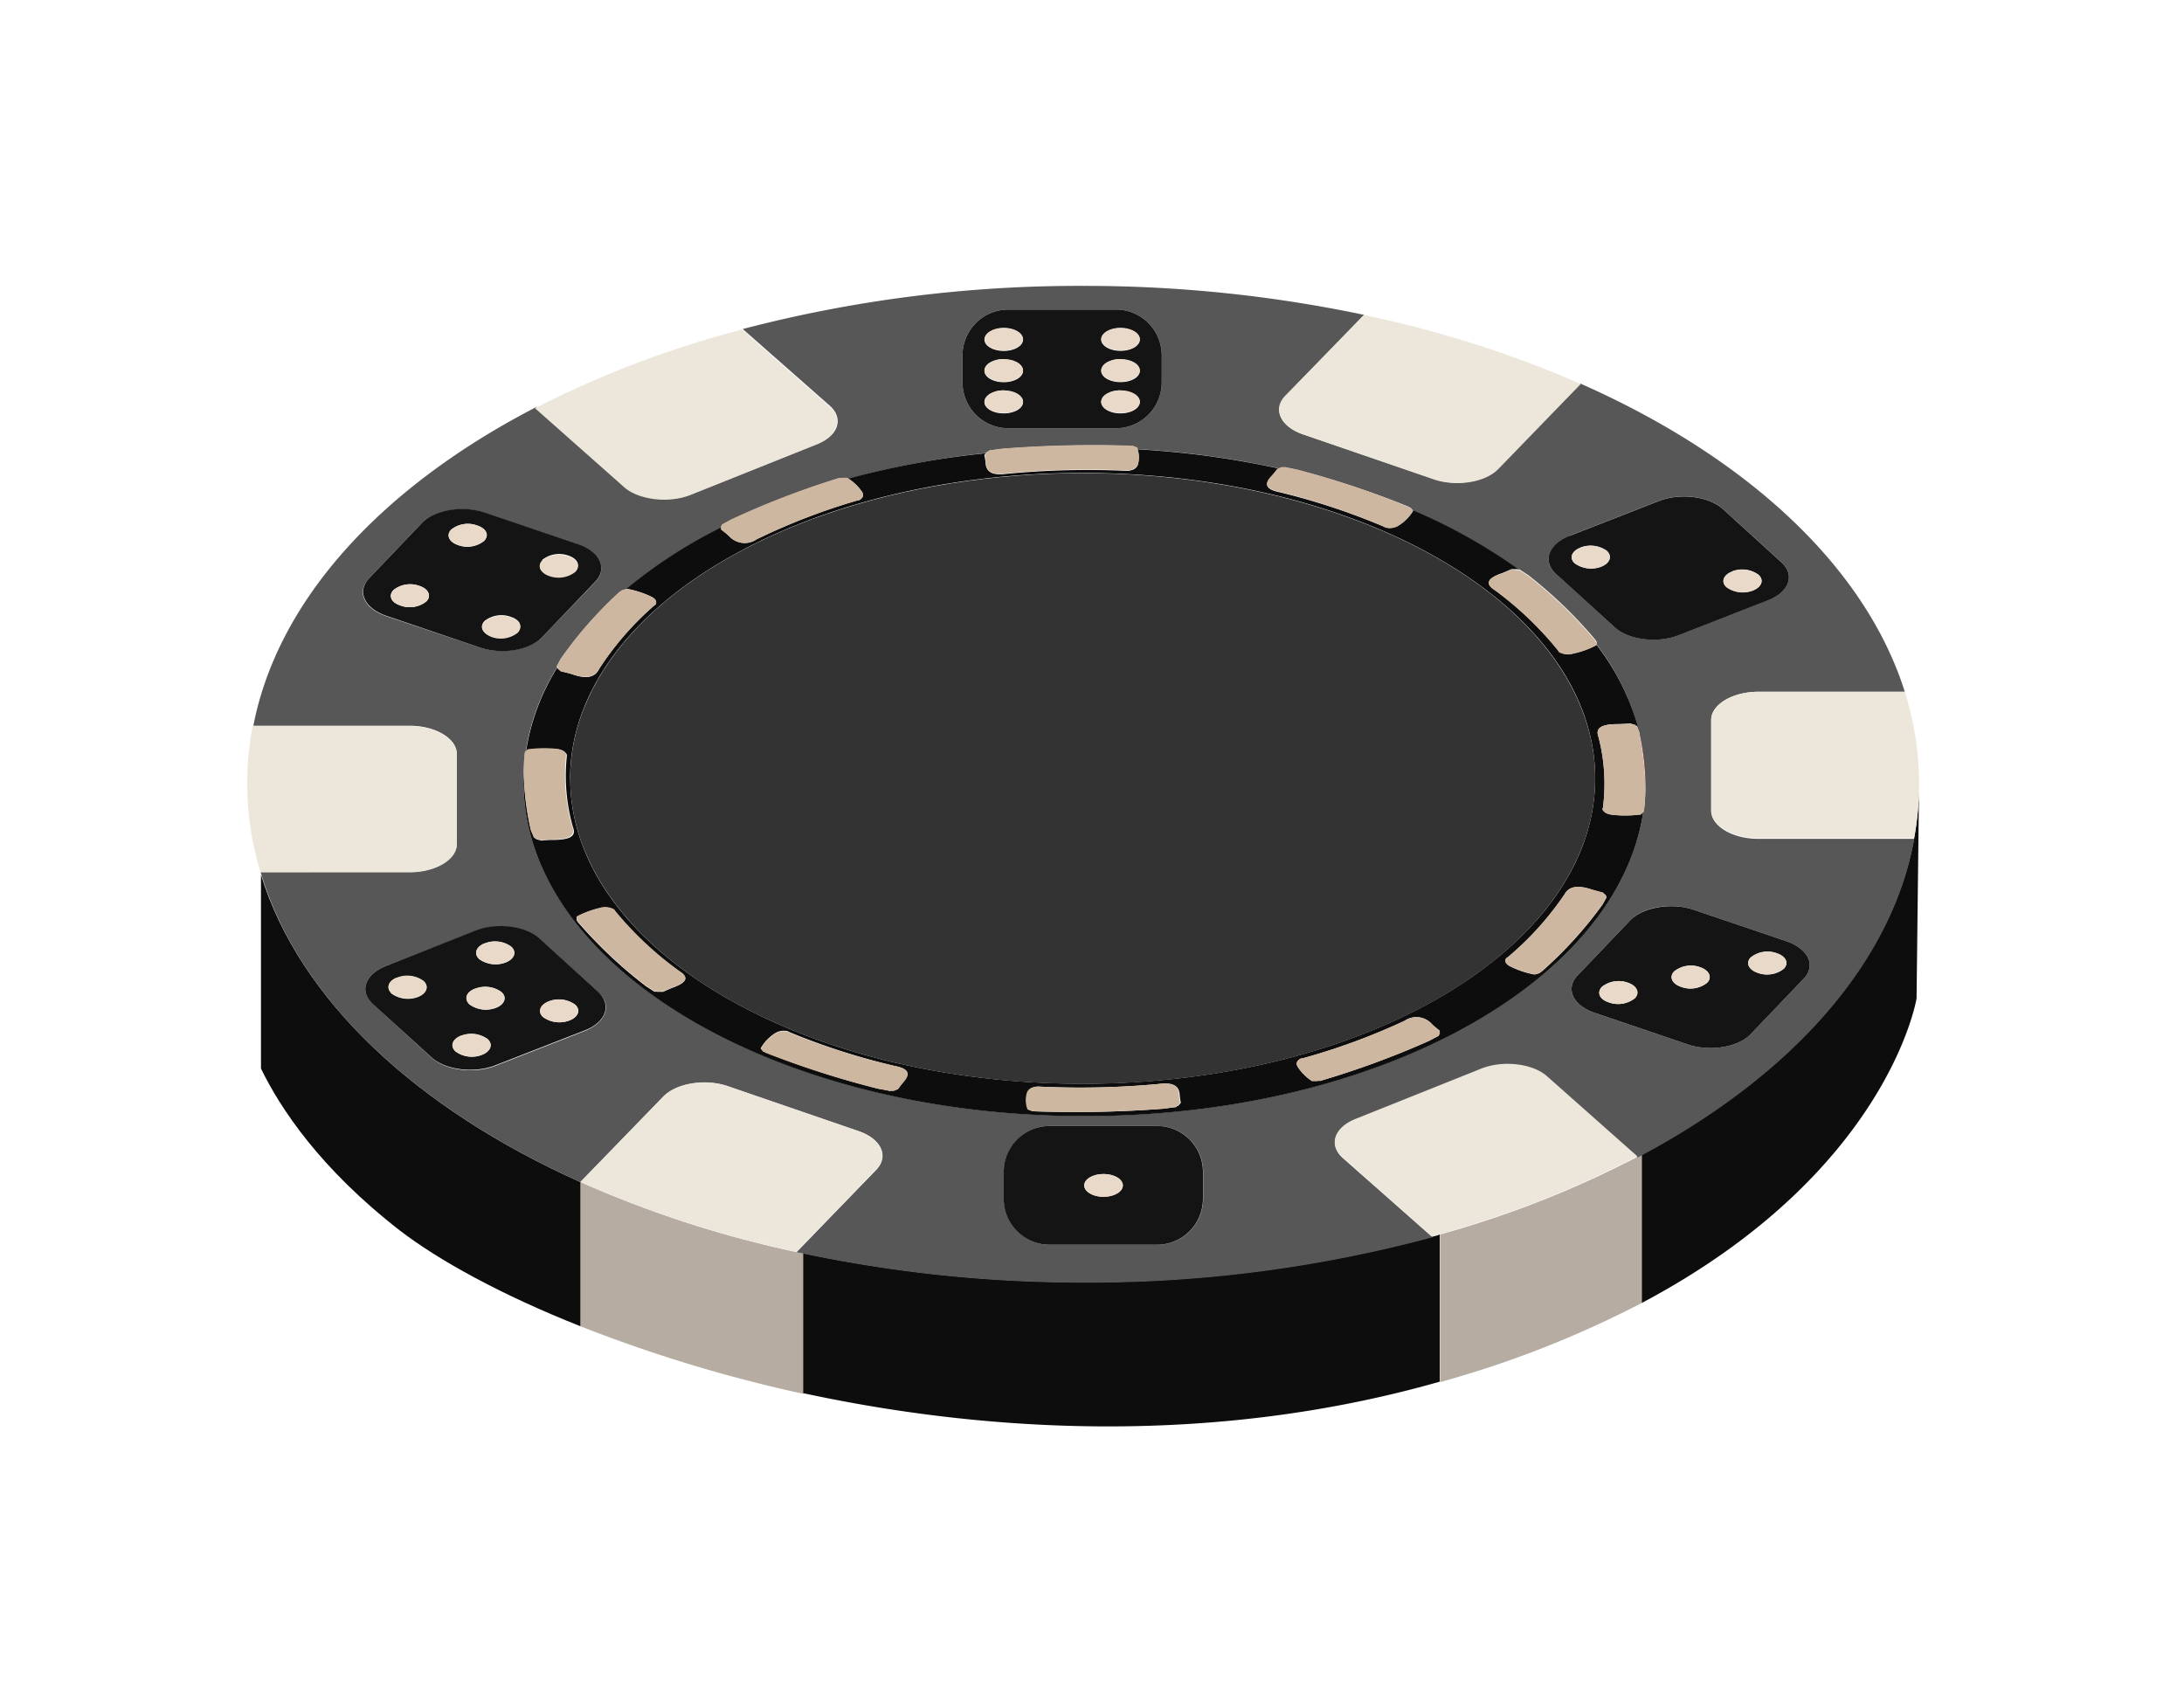 <svg id="Calque_1" data-name="Calque 1" xmlns="http://www.w3.org/2000/svg" viewBox="0 0 226.29 176.23"><defs><style>.cls-1{fill:#b7aca2;}.cls-2{fill:#0d0d0d;}.cls-3{fill:#575757;}.cls-4{fill:#ece7da;}.cls-5{fill:#8e2825;}.cls-6{fill:#333;}.cls-7{fill:#ceb7a1;}.cls-8{fill:#141414;}.cls-9{fill:#e8d9c9;}</style></defs><title>JETONS</title><path class="cls-1" d="M82.5,129.72a113.58,113.58,0,0,1-22.36-7.25v14.94a149.6,149.6,0,0,0,23.11,7v-14.5Z"/><path class="cls-2" d="M60.14,122.47c-17-7.62-29.1-18.88-33.1-31.84v20.08c2,4.11,6.11,10.35,14.39,16.78,4,3.07,10.44,6.64,18.71,9.92V122.47Z"/><path class="cls-2" d="M198.33,86.83c-2.35,13-12.78,24.51-28.23,32.79V135c25.6-13.56,28.48-31.56,28.48-31.56l.26-22.21A30.78,30.78,0,0,1,198.33,86.83Z"/><path class="cls-2" d="M148.37,128.14a137.21,137.21,0,0,1-36.15,4.7,140.1,140.1,0,0,1-29-3v14.5c19.27,4.16,42.46,5.36,65.28-1l.67-.19V127.9C148.92,128,148.65,128.07,148.37,128.14Z"/><path class="cls-1" d="M169.67,119.85a104.3,104.3,0,0,1-20.47,8.05v15.3a106.91,106.91,0,0,0,20.9-8.2V119.62Z"/><path class="cls-3" d="M60.14,122.47l8.59-8.85c1.35-1.39,4.36-1.88,6.69-1.07L89,117.21c2.33.8,3.14,2.59,1.79,4l-8.26,8.53.75.15a140.1,140.1,0,0,0,29,3,137.21,137.21,0,0,0,36.15-4.7L139.15,120c-1.51-1.33-.91-3.16,1.33-4l13-5.2c2.24-.9,5.3-.54,6.8.79l9.41,8.34.43-.23c15.45-8.28,25.88-19.81,28.23-32.79H182.2c-2.69,0-4.9-1.31-4.9-2.91V74.59c0-1.6,2.21-2.92,4.9-2.92h15.16c-4.1-13-16.41-24.33-33.61-31.93l-8.55,8.82c-1.35,1.39-4.36,1.87-6.69,1.06L135,45c-2.33-.8-3.14-2.59-1.79-4l8.12-8.38a140.31,140.31,0,0,0-29.07-3,137.39,137.39,0,0,0-35.3,4.47l9,7.93c1.51,1.33.91,3.16-1.33,4l-13,5.2c-2.24.9-5.3.54-6.8-.79l-9.3-8.24c-15.91,8.23-26.72,19.86-29.28,33H42.44c2.69,0,4.89,1.32,4.89,2.92v9.33c0,1.6-2.2,2.91-4.89,2.91H27a1.83,1.83,0,0,0,.08.25C31,103.59,43.16,114.85,60.14,122.47Zm64.52,1.75a4.75,4.75,0,0,1-4.74,4.74H108.76a4.75,4.75,0,0,1-4.74-4.74V121.4a4.75,4.75,0,0,1,4.74-4.74h11.16a4.75,4.75,0,0,1,4.74,4.74Zm60.44-26.7c2.28.78,3.09,2.52,1.79,3.88l-5.49,5.74c-1.3,1.37-4.24,1.85-6.52,1.07l-9.64-3.27c-2.28-.77-3.08-2.52-1.78-3.88l5.48-5.74c1.3-1.36,4.24-1.84,6.52-1.07Zm-22.5-42,9.28-3.62c2.2-.86,5.17-.49,6.62.82l6.07,5.52c1.45,1.31.83,3.08-1.37,3.94l-9.28,3.63c-2.19.85-5.17.49-6.61-.82l-6.08-5.53C159.79,58.18,160.41,56.41,162.6,55.55ZM99.73,36.81a4.75,4.75,0,0,1,4.74-4.74h11.16a4.75,4.75,0,0,1,4.74,4.74v2.82a4.75,4.75,0,0,1-4.74,4.74H104.47a4.75,4.75,0,0,1-4.74-4.74ZM40,63.83c-2.28-.78-3.08-2.53-1.78-3.89l5.48-5.74C45,52.84,48,52.36,50.25,53.14l9.64,3.27c2.28.77,3.09,2.52,1.79,3.88L56.19,66c-1.3,1.36-4.24,1.84-6.52,1.07ZM54.39,78.11c.07,0,.08-.08,0-.12l.07-.06a23.15,23.15,0,0,1,3.27-8.8l-.06-.06c.14-.25.27-.5.4-.75a41.78,41.78,0,0,1,6.16-7q.15,0,.12-.09l.54-.17a51.18,51.18,0,0,1,9.82-6.39l0-.09a.13.13,0,0,0,.08-.16l1-.54A87.07,87.07,0,0,1,87,49.53a.15.15,0,0,0,.18,0h.61l.12.09a88.31,88.31,0,0,1,14.26-2.68l.11-.14a.24.24,0,0,0,.21-.12l1.3-.17a120.71,120.71,0,0,1,13.32-.31.18.18,0,0,0,.2,0l.51.2a.65.65,0,0,1,0,.13,93.25,93.25,0,0,1,14.69,2l.3-.12a.47.47,0,0,0,.29,0l1.26.26A91.92,91.92,0,0,1,146,52.52s.06.08.15.07l.27.33h0A57.17,57.17,0,0,1,157.3,59s.09,0,.15,0l.9.59a46.61,46.61,0,0,1,7,6.75s0,.09.08.11l0,.33A25.13,25.13,0,0,1,169.89,76v0l0,.15a21.13,21.13,0,0,1,.58,4.83s0,.06,0,.09a18.44,18.44,0,0,1-.13,2.87c-.08,0-.09.07,0,.11l-.08.08c-2.67,17.65-27.56,31.49-57.89,31.49-32.1,0-58.13-15.51-58.13-34.64,0-.53,0-1.07.07-1.6S54.34,78.54,54.39,78.11ZM40,100.08l9.28-3.62c2.2-.86,5.17-.49,6.61.82L62,102.8c1.44,1.31.83,3.09-1.37,4l-9.28,3.62c-2.19.86-5.17.49-6.61-.82L38.63,104C37.19,102.71,37.81,100.94,40,100.08Z"/><path class="cls-4" d="M177.3,74.59v9.33c0,1.6,2.21,2.91,4.9,2.91h16.13a30.78,30.78,0,0,0,.51-5.6,31.87,31.87,0,0,0-1.48-9.56H182.2C179.51,71.67,177.3,73,177.3,74.59Z"/><path class="cls-4" d="M42.44,90.38c2.69,0,4.89-1.31,4.89-2.91V78.14c0-1.6-2.2-2.92-4.89-2.92H26.18A31.45,31.45,0,0,0,27,90.38Z"/><path class="cls-4" d="M71.56,51.27l13-5.2c2.24-.89,2.84-2.72,1.33-4l-9-7.93a106,106,0,0,0-21.46,8.15l9.3,8.24C66.26,51.81,69.32,52.17,71.56,51.27Z"/><path class="cls-4" d="M153.46,110.72l-13,5.2c-2.24.89-2.84,2.72-1.33,4l9.22,8.17c.28-.07.55-.16.83-.24a104.3,104.3,0,0,0,20.47-8.05l-9.41-8.34C158.76,110.18,155.7,109.82,153.46,110.72Z"/><path class="cls-4" d="M90.76,121.19c1.35-1.39.54-3.18-1.79-4l-13.55-4.66c-2.33-.81-5.34-.32-6.69,1.07l-8.59,8.85h0a113.58,113.58,0,0,0,22.36,7.25Z"/><path class="cls-4" d="M135,45l13.55,4.66c2.33.81,5.34.33,6.69-1.06l8.55-8.82a114.74,114.74,0,0,0-22.46-7.14L133.17,41C131.82,42.37,132.63,44.16,135,45Z"/><path class="cls-2" d="M54.24,81c0,19.13,26,34.64,58.13,34.64,30.33,0,55.22-13.84,57.89-31.49l-.25.23a12.49,12.49,0,0,1-2.8.05c-.58-.05-1-.22-1.17-.59h0l.05-.17a19.22,19.22,0,0,0-.47-7.35c-.37-1,.5-1.28,1.93-1.3.45,0,.9,0,1.35-.07l.53.16a.27.27,0,0,0,.2.12l.27.74a25.13,25.13,0,0,0-4.47-9.15v0a8.89,8.89,0,0,1-2.39.87,1.89,1.89,0,0,1-1.5-.16h0l-.1-.16a35.2,35.2,0,0,0-6.54-6.24c-1.13-.73-.63-1.25.59-1.7.39-.13.74-.3,1.11-.46l.59,0a.59.59,0,0,0,.13,0,57.17,57.17,0,0,0-10.89-6.09A4.57,4.57,0,0,1,145,54.37a1.73,1.73,0,0,1-1.45.28h0l-.22-.11A70.24,70.24,0,0,0,132.59,51c-1.57-.31-1.56-.91-.85-1.65a8.3,8.3,0,0,0,.6-.73l.2-.07a93.25,93.25,0,0,0-14.69-2,2.66,2.66,0,0,1,.06,1.53c-.08.35-.36.62-1,.7h0l-.28,0a88.94,88.94,0,0,0-12.33.31c-1.62.22-2.14-.29-2.18-1.14a7.58,7.58,0,0,0-.13-.81l.15-.18A88.31,88.31,0,0,0,87.9,49.59a5,5,0,0,1,1.38,1.32c.22.32.21.64-.25.9h0l-.27.06a65.78,65.78,0,0,0-10.36,4,2.18,2.18,0,0,1-2.86-.33,8.54,8.54,0,0,0-.79-.65l0-.27A51.18,51.18,0,0,0,64.91,61h0a10,10,0,0,1,2.48.78c.47.21.72.49.53.86h0l-.18.13a31.15,31.15,0,0,0-5.67,6.54c-.48,1-1.48,1-2.74.56-.4-.13-.83-.22-1.24-.33l-.33-.3a.15.15,0,0,0,0-.11,23.15,23.15,0,0,0-3.27,8.8l.26-.25a13.08,13.08,0,0,1,2.8-.07c.58,0,1,.21,1.18.58h0l0,.17a19.3,19.3,0,0,0,.64,7.35c.39,1-.47,1.28-1.9,1.31-.45,0-.9,0-1.35.08l-.54-.15a.31.31,0,0,0-.2-.13L55,86a28.26,28.26,0,0,1-.72-6.64C54.27,79.93,54.24,80.47,54.24,81Zm15.57,21.29c-.39.14-.74.31-1.11.47l-.59,0a.5.5,0,0,0-.28,0l-.9-.58a47.33,47.33,0,0,1-7.12-6.72c0-.05,0-.09-.07-.11l0-.36a9.87,9.87,0,0,1,2.38-.89,1.91,1.91,0,0,1,1.51.16h0l.1.16a35.38,35.38,0,0,0,6.63,6.21C71.51,101.31,71,101.84,69.81,102.29Zm23.78,9.79c-.21.24-.38.49-.57.73l-.5.2a.41.41,0,0,0-.29,0L91,112.8A93.44,93.44,0,0,1,79.25,109c0-.05-.06-.08-.16-.07l-.27-.32a4.43,4.43,0,0,1,1.35-1.47,1.74,1.74,0,0,1,1.44-.3h0l.22.11a70.54,70.54,0,0,0,10.87,3.49C94.28,110.74,94.29,111.34,93.59,112.08Zm28.48,2.5a.27.27,0,0,0-.21.12l-1.31.17a120.71,120.71,0,0,1-13.32.27.18.18,0,0,0-.2,0l-.51-.2a2.66,2.66,0,0,1-.08-1.67c.09-.34.36-.61,1-.69h0l.28,0a89.08,89.08,0,0,0,12.34-.27c1.62-.22,2.14.29,2.17,1.15a7.36,7.36,0,0,0,.12.8Zm27-7.28-1,.53A90,90,0,0,1,136.74,112a.16.16,0,0,0-.19,0l-.61,0a4.94,4.94,0,0,1-1.45-1.43c-.21-.32-.19-.64.28-.89h0l.27-.05a67.06,67.06,0,0,0,10.5-3.87,2.15,2.15,0,0,1,2.84.36c.23.23.51.44.77.66l0,.36C149.1,107.18,149.07,107.24,149.09,107.3Zm17-14.81.33.29c0,.06,0,.12.07.17l-.42.76a42.51,42.51,0,0,1-6.37,7c-.09,0-.14,0-.12.1l-.55.16a9.61,9.61,0,0,1-2.46-.81c-.45-.21-.7-.49-.5-.86h0l.19-.13a31.7,31.7,0,0,0,5.85-6.48c.51-.94,1.52-.94,2.77-.53C165.25,92.27,165.67,92.37,166.08,92.49Zm-107-11.83C59.08,63.19,82.85,49,112.18,49s53.1,14.17,53.1,31.64-23.77,31.64-53.1,31.64S59.08,98.13,59.08,80.66Z"/><path class="cls-5" d="M170.5,81.09s0-.06,0-.09a21.13,21.13,0,0,0-.58-4.83A31.43,31.43,0,0,1,170.5,81.09Z"/><ellipse class="cls-6" cx="112.18" cy="80.66" rx="53.1" ry="31.64"/><path class="cls-7" d="M156.58,59c-.37.16-.72.33-1.11.46-1.22.45-1.72,1-.59,1.7a35.2,35.2,0,0,1,6.54,6.24l.1.16h0a1.89,1.89,0,0,0,1.5.16,8.89,8.89,0,0,0,2.39-.87v0l0-.33c-.09,0-.12-.06-.08-.11a46.61,46.61,0,0,0-7-6.75l-.9-.59c-.06,0-.1,0-.15,0a.59.59,0,0,1-.13,0Z"/><path class="cls-7" d="M169.42,75.12l-.53-.16c-.45,0-.9.07-1.35.07-1.43,0-2.3.33-1.93,1.3a19.22,19.22,0,0,1,.47,7.35l-.05.17h0c.14.37.59.54,1.17.59a12.49,12.49,0,0,0,2.8-.05l.25-.23.08-.08c-.06,0-.05-.08,0-.11a18.44,18.44,0,0,0,.13-2.87,31.43,31.43,0,0,0-.57-4.92l0-.15v0l-.27-.74A.27.27,0,0,1,169.42,75.12Z"/><path class="cls-7" d="M162.09,92.67a31.7,31.7,0,0,1-5.85,6.48l-.19.13h0c-.2.37.05.65.5.86a9.61,9.61,0,0,0,2.46.81l.55-.16c0-.06,0-.09.12-.1a42.51,42.51,0,0,0,6.37-7l.42-.76c-.07,0-.1-.11-.07-.17l-.33-.29c-.41-.12-.83-.22-1.22-.35C163.61,91.73,162.6,91.73,162.09,92.67Z"/><path class="cls-7" d="M148.37,106.12a2.15,2.15,0,0,0-2.84-.36,67.06,67.06,0,0,1-10.5,3.87l-.27.05h0c-.47.25-.49.57-.28.89a4.94,4.94,0,0,0,1.45,1.43l.61,0a.16.16,0,0,1,.19,0,90,90,0,0,0,11.36-4.16l1-.53c0-.06,0-.12.09-.16l0-.36C148.88,106.56,148.6,106.35,148.37,106.12Z"/><path class="cls-7" d="M120,112.31a89.08,89.08,0,0,1-12.34.27l-.28,0h0c-.63.08-.9.35-1,.69a2.66,2.66,0,0,0,.08,1.67l.51.2a.18.18,0,0,1,.2,0,120.71,120.71,0,0,0,13.32-.27l1.31-.17a.27.27,0,0,1,.21-.12l.26-.32a7.36,7.36,0,0,1-.12-.8C122.18,112.6,121.66,112.09,120,112.31Z"/><path class="cls-7" d="M92.7,110.44A70.54,70.54,0,0,1,81.83,107l-.22-.11h0a1.74,1.74,0,0,0-1.44.3,4.43,4.43,0,0,0-1.35,1.47l.27.32c.1,0,.15,0,.16.07A93.44,93.44,0,0,0,91,112.8l1.26.25a.41.41,0,0,1,.29,0l.5-.2c.19-.24.36-.49.57-.73C94.29,111.34,94.28,110.74,92.7,110.44Z"/><path class="cls-7" d="M70.38,100.59a35.38,35.38,0,0,1-6.63-6.21l-.1-.16h0a1.91,1.91,0,0,0-1.51-.16,9.87,9.87,0,0,0-2.38.89l0,.36c.08,0,.11.06.07.11a47.33,47.33,0,0,0,7.12,6.72l.9.58a.5.5,0,0,1,.28,0l.59,0c.37-.16.72-.33,1.11-.47C71,101.84,71.51,101.31,70.38,100.59Z"/><path class="cls-7" d="M55,86l.3.77a.31.31,0,0,1,.2.13l.54.15c.45,0,.9-.07,1.35-.08,1.43,0,2.29-.35,1.9-1.31a19.3,19.3,0,0,1-.64-7.35l0-.17h0c-.15-.37-.6-.53-1.18-.58a13.08,13.08,0,0,0-2.8.07l-.26.25-.07.06c.06,0,.05.08,0,.12,0,.43-.07.86-.08,1.29A28.26,28.26,0,0,0,55,86Z"/><path class="cls-7" d="M57.77,69.24l.33.3c.41.11.84.2,1.24.33,1.26.4,2.26.39,2.74-.56a31.15,31.15,0,0,1,5.67-6.54l.18-.13h0c.19-.37-.06-.65-.53-.86A10,10,0,0,0,64.91,61h0l-.54.17q0,.09-.12.09a41.78,41.78,0,0,0-6.16,7c-.13.25-.26.5-.4.75l.06.06A.15.15,0,0,1,57.77,69.24Z"/><path class="cls-7" d="M75.55,55.54a2.18,2.18,0,0,0,2.86.33,65.78,65.78,0,0,1,10.36-4l.27-.06h0c.46-.26.47-.58.25-.9a5,5,0,0,0-1.38-1.32l-.12-.09h-.61a.15.15,0,0,1-.18,0,87.07,87.07,0,0,0-11.22,4.3l-1,.54a.13.13,0,0,1-.08.16l0,.09,0,.27A8.54,8.54,0,0,1,75.55,55.54Z"/><path class="cls-7" d="M102.14,47.9c0,.85.56,1.36,2.18,1.14a88.94,88.94,0,0,1,12.33-.31l.28,0h0c.63-.08.91-.35,1-.7a2.66,2.66,0,0,0-.06-1.53.65.65,0,0,0,0-.13l-.51-.2a.18.18,0,0,1-.2,0,120.71,120.71,0,0,0-13.32.31l-1.3.17a.24.24,0,0,1-.21.12l-.11.14-.15.18A7.58,7.58,0,0,1,102.14,47.9Z"/><path class="cls-7" d="M131.74,49.31c-.71.74-.72,1.34.85,1.65a70.24,70.24,0,0,1,10.78,3.59l.22.11h0a1.73,1.73,0,0,0,1.45-.28,4.57,4.57,0,0,0,1.38-1.44h0l-.27-.33c-.09,0-.14,0-.15-.07a91.92,91.92,0,0,0-11.61-3.9l-1.26-.26a.47.47,0,0,1-.29,0l-.3.12-.2.07A8.3,8.3,0,0,1,131.74,49.31Z"/><path class="cls-8" d="M104.47,44.37h11.16a4.75,4.75,0,0,0,4.74-4.74V36.81a4.75,4.75,0,0,0-4.74-4.74H104.47a4.75,4.75,0,0,0-4.74,4.74v2.82A4.75,4.75,0,0,0,104.47,44.37ZM116.1,34c1.09,0,2,.53,2,1.18s-.89,1.17-2,1.17-2-.52-2-1.17S115,34,116.1,34Zm0,3.24c1.09,0,2,.52,2,1.18s-.89,1.17-2,1.17-2-.52-2-1.17S115,37.2,116.1,37.2Zm0,3.24c1.09,0,2,.52,2,1.17s-.89,1.18-2,1.18-2-.53-2-1.18S115,40.44,116.1,40.44ZM104,34c1.09,0,2,.53,2,1.18s-.89,1.18-2,1.18-2-.53-2-1.18S102.92,34,104,34Zm0,3.24c1.09,0,2,.53,2,1.18s-.89,1.18-2,1.18-2-.53-2-1.18S102.92,37.2,104,37.2Zm0,3.24c1.09,0,2,.53,2,1.18s-.89,1.17-2,1.17-2-.52-2-1.17S102.92,40.44,104,40.44Z"/><ellipse class="cls-9" cx="104.01" cy="35.14" rx="1.98" ry="1.18"/><path class="cls-9" d="M104,39.56c1.09,0,2-.53,2-1.18s-.89-1.18-2-1.18-2,.53-2,1.18S102.92,39.56,104,39.56Z"/><path class="cls-9" d="M104,42.79c1.09,0,2-.52,2-1.17s-.89-1.18-2-1.18-2,.53-2,1.18S102.92,42.79,104,42.79Z"/><path class="cls-9" d="M116.1,36.31c1.09,0,2-.52,2-1.17s-.89-1.18-2-1.18-2,.53-2,1.18S115,36.31,116.1,36.31Z"/><path class="cls-9" d="M116.1,39.55c1.09,0,2-.52,2-1.17s-.89-1.18-2-1.18-2,.52-2,1.18S115,39.55,116.1,39.55Z"/><path class="cls-9" d="M116.1,42.79c1.09,0,2-.53,2-1.18s-.89-1.17-2-1.17-2,.52-2,1.17S115,42.79,116.1,42.79Z"/><path class="cls-8" d="M119.92,116.66H108.76A4.75,4.75,0,0,0,104,121.4v2.82a4.75,4.75,0,0,0,4.74,4.74h11.16a4.75,4.75,0,0,0,4.74-4.74V121.4A4.75,4.75,0,0,0,119.92,116.66ZM114.34,124c-1.09,0-2-.53-2-1.18s.89-1.18,2-1.18,2,.53,2,1.18S115.43,124,114.34,124Z"/><path class="cls-9" d="M114.34,121.63c-1.09,0-2,.53-2,1.18s.89,1.18,2,1.18,2-.53,2-1.18S115.43,121.63,114.34,121.63Z"/><path class="cls-8" d="M168.94,95.32l-5.48,5.74c-1.3,1.36-.5,3.11,1.78,3.88l9.64,3.27c2.28.78,5.22.3,6.52-1.07l5.49-5.74c1.3-1.36.49-3.1-1.79-3.88l-9.64-3.27C173.18,93.48,170.24,94,168.94,95.32Zm.46,8.1a2.81,2.81,0,0,1-2.69.44c-1-.32-1.28-1-.74-1.61a2.81,2.81,0,0,1,2.69-.44C169.61,102.13,169.94,102.85,169.4,103.42Zm12-4.22a2.78,2.78,0,0,1,2.7-.44c.95.32,1.28,1,.74,1.6a2.81,2.81,0,0,1-2.7.44C181.18,100.48,180.85,99.76,181.39,99.2Zm-4.5,2.61a2.78,2.78,0,0,1-2.7.44c-.95-.32-1.28-1-.74-1.6a2.78,2.78,0,0,1,2.7-.44C177.1,100.53,177.43,101.25,176.89,101.81Z"/><path class="cls-9" d="M168.66,101.81a2.81,2.81,0,0,0-2.69.44c-.54.57-.21,1.29.74,1.61a2.81,2.81,0,0,0,2.69-.44C169.94,102.85,169.61,102.13,168.66,101.81Z"/><path class="cls-9" d="M173.45,100.65c-.54.56-.21,1.28.74,1.6a2.78,2.78,0,0,0,2.7-.44c.54-.56.21-1.28-.74-1.6A2.78,2.78,0,0,0,173.45,100.65Z"/><path class="cls-9" d="M182.13,100.8a2.81,2.81,0,0,0,2.7-.44c.54-.56.21-1.28-.74-1.6a2.78,2.78,0,0,0-2.7.44C180.85,99.76,181.18,100.48,182.13,100.8Z"/><path class="cls-8" d="M56.19,66l5.49-5.74c1.3-1.36.49-3.11-1.79-3.88l-9.64-3.27c-2.28-.78-5.21-.3-6.52,1.06l-5.48,5.74c-1.3,1.36-.5,3.11,1.78,3.89l9.64,3.27C52,67.87,54.89,67.39,56.19,66Zm0-8a2.83,2.83,0,0,1,2.7-.44c.95.32,1.28,1,.74,1.61a2.83,2.83,0,0,1-2.7.44C56,59.37,55.64,58.65,56.18,58.08ZM52.9,63.9c1,.32,1.28,1,.74,1.61a2.83,2.83,0,0,1-2.7.44c-.95-.32-1.28-1-.74-1.61A2.83,2.83,0,0,1,52.9,63.9Zm-8.71-1.6a2.76,2.76,0,0,1-2.69.44c-1-.32-1.28-1-.74-1.6a2.77,2.77,0,0,1,2.69-.44C44.4,61,44.73,61.74,44.19,62.3Zm3.29-5.82c-.95-.32-1.28-1-.74-1.6a2.77,2.77,0,0,1,2.69-.44c1,.32,1.28,1,.74,1.6A2.76,2.76,0,0,1,47.48,56.48Z"/><path class="cls-9" d="M43.45,60.7a2.77,2.77,0,0,0-2.69.44c-.54.56-.21,1.28.74,1.6a2.76,2.76,0,0,0,2.69-.44C44.73,61.74,44.4,61,43.45,60.7Z"/><path class="cls-9" d="M50.94,66a2.83,2.83,0,0,0,2.7-.44c.54-.57.21-1.29-.74-1.61a2.83,2.83,0,0,0-2.7.44C49.66,64.91,50,65.63,50.94,66Z"/><path class="cls-9" d="M49.43,54.44a2.77,2.77,0,0,0-2.69.44c-.54.56-.21,1.28.74,1.6A2.76,2.76,0,0,0,50.17,56C50.71,55.48,50.38,54.76,49.43,54.44Z"/><path class="cls-9" d="M56.92,59.69a2.83,2.83,0,0,0,2.7-.44c.54-.57.21-1.29-.74-1.61a2.83,2.83,0,0,0-2.7.44C55.64,58.65,56,59.37,56.92,59.69Z"/><path class="cls-8" d="M167.31,65c1.44,1.31,4.42,1.67,6.61.82l9.28-3.63c2.2-.86,2.82-2.63,1.37-3.94l-6.07-5.52c-1.45-1.31-4.42-1.68-6.62-.82l-9.28,3.62c-2.19.86-2.81,2.63-1.37,3.94Zm12.15-5.8a2.87,2.87,0,0,1,2.74.34c.6.54.34,1.27-.57,1.63a2.92,2.92,0,0,1-2.74-.34C178.29,60.3,178.55,59.57,179.46,59.22Zm-15.72-2.47a2.9,2.9,0,0,1,2.74.33c.6.55.34,1.28-.57,1.64a2.92,2.92,0,0,1-2.74-.34C162.57,57.83,162.83,57.1,163.74,56.75Z"/><path class="cls-9" d="M165.91,58.72c.91-.36,1.17-1.09.57-1.64a2.9,2.9,0,0,0-2.74-.33c-.91.35-1.17,1.08-.57,1.63A2.92,2.92,0,0,0,165.91,58.72Z"/><path class="cls-9" d="M181.63,61.19c.91-.36,1.17-1.09.57-1.63a2.87,2.87,0,0,0-2.74-.34c-.91.35-1.17,1.08-.57,1.63A2.92,2.92,0,0,0,181.63,61.19Z"/><path class="cls-8" d="M44.71,109.55c1.44,1.31,4.42,1.68,6.61.82l9.28-3.62c2.2-.86,2.81-2.64,1.37-4l-6.08-5.52c-1.44-1.31-4.41-1.68-6.61-.82L40,100.08c-2.19.86-2.81,2.63-1.37,3.94Zm12.15-5.8a2.87,2.87,0,0,1,2.74.34c.6.54.34,1.27-.57,1.63a2.9,2.9,0,0,1-2.74-.34C55.69,104.84,56,104.11,56.86,103.75Zm-6.63-6a2.87,2.87,0,0,1,2.74.34c.6.54.34,1.27-.57,1.63a2.92,2.92,0,0,1-2.74-.34C49.06,98.81,49.32,98.08,50.23,97.73Zm-1,4.7a2.85,2.85,0,0,1,2.73.34c.6.54.35,1.27-.57,1.63a2.9,2.9,0,0,1-2.73-.34C48.05,103.51,48.3,102.78,49.22,102.43Zm-1.45,4.87a2.9,2.9,0,0,1,2.74.34c.6.54.34,1.27-.57,1.63a2.87,2.87,0,0,1-2.74-.34C46.6,108.39,46.86,107.66,47.77,107.3Zm-6.63-6a2.87,2.87,0,0,1,2.74.34c.59.54.34,1.27-.57,1.63a2.92,2.92,0,0,1-2.74-.34C40,102.36,40.22,101.63,41.14,101.28Z"/><path class="cls-9" d="M52.4,99.7c.91-.36,1.17-1.09.57-1.63a2.87,2.87,0,0,0-2.74-.34c-.91.35-1.17,1.08-.57,1.63A2.92,2.92,0,0,0,52.4,99.7Z"/><path class="cls-9" d="M43.31,103.25c.91-.36,1.16-1.09.57-1.63a2.87,2.87,0,0,0-2.74-.34c-.92.35-1.17,1.08-.57,1.63A2.92,2.92,0,0,0,43.31,103.25Z"/><path class="cls-9" d="M59,105.72c.91-.36,1.17-1.09.57-1.63a2.87,2.87,0,0,0-2.74-.34c-.91.36-1.17,1.09-.57,1.63A2.9,2.9,0,0,0,59,105.72Z"/><path class="cls-9" d="M51.38,104.4c.92-.36,1.17-1.09.57-1.63a2.85,2.85,0,0,0-2.73-.34c-.92.35-1.17,1.08-.57,1.63A2.9,2.9,0,0,0,51.38,104.4Z"/><path class="cls-9" d="M49.94,109.27c.91-.36,1.17-1.09.57-1.63a2.9,2.9,0,0,0-2.74-.34c-.91.36-1.17,1.09-.57,1.63A2.87,2.87,0,0,0,49.94,109.27Z"/></svg>